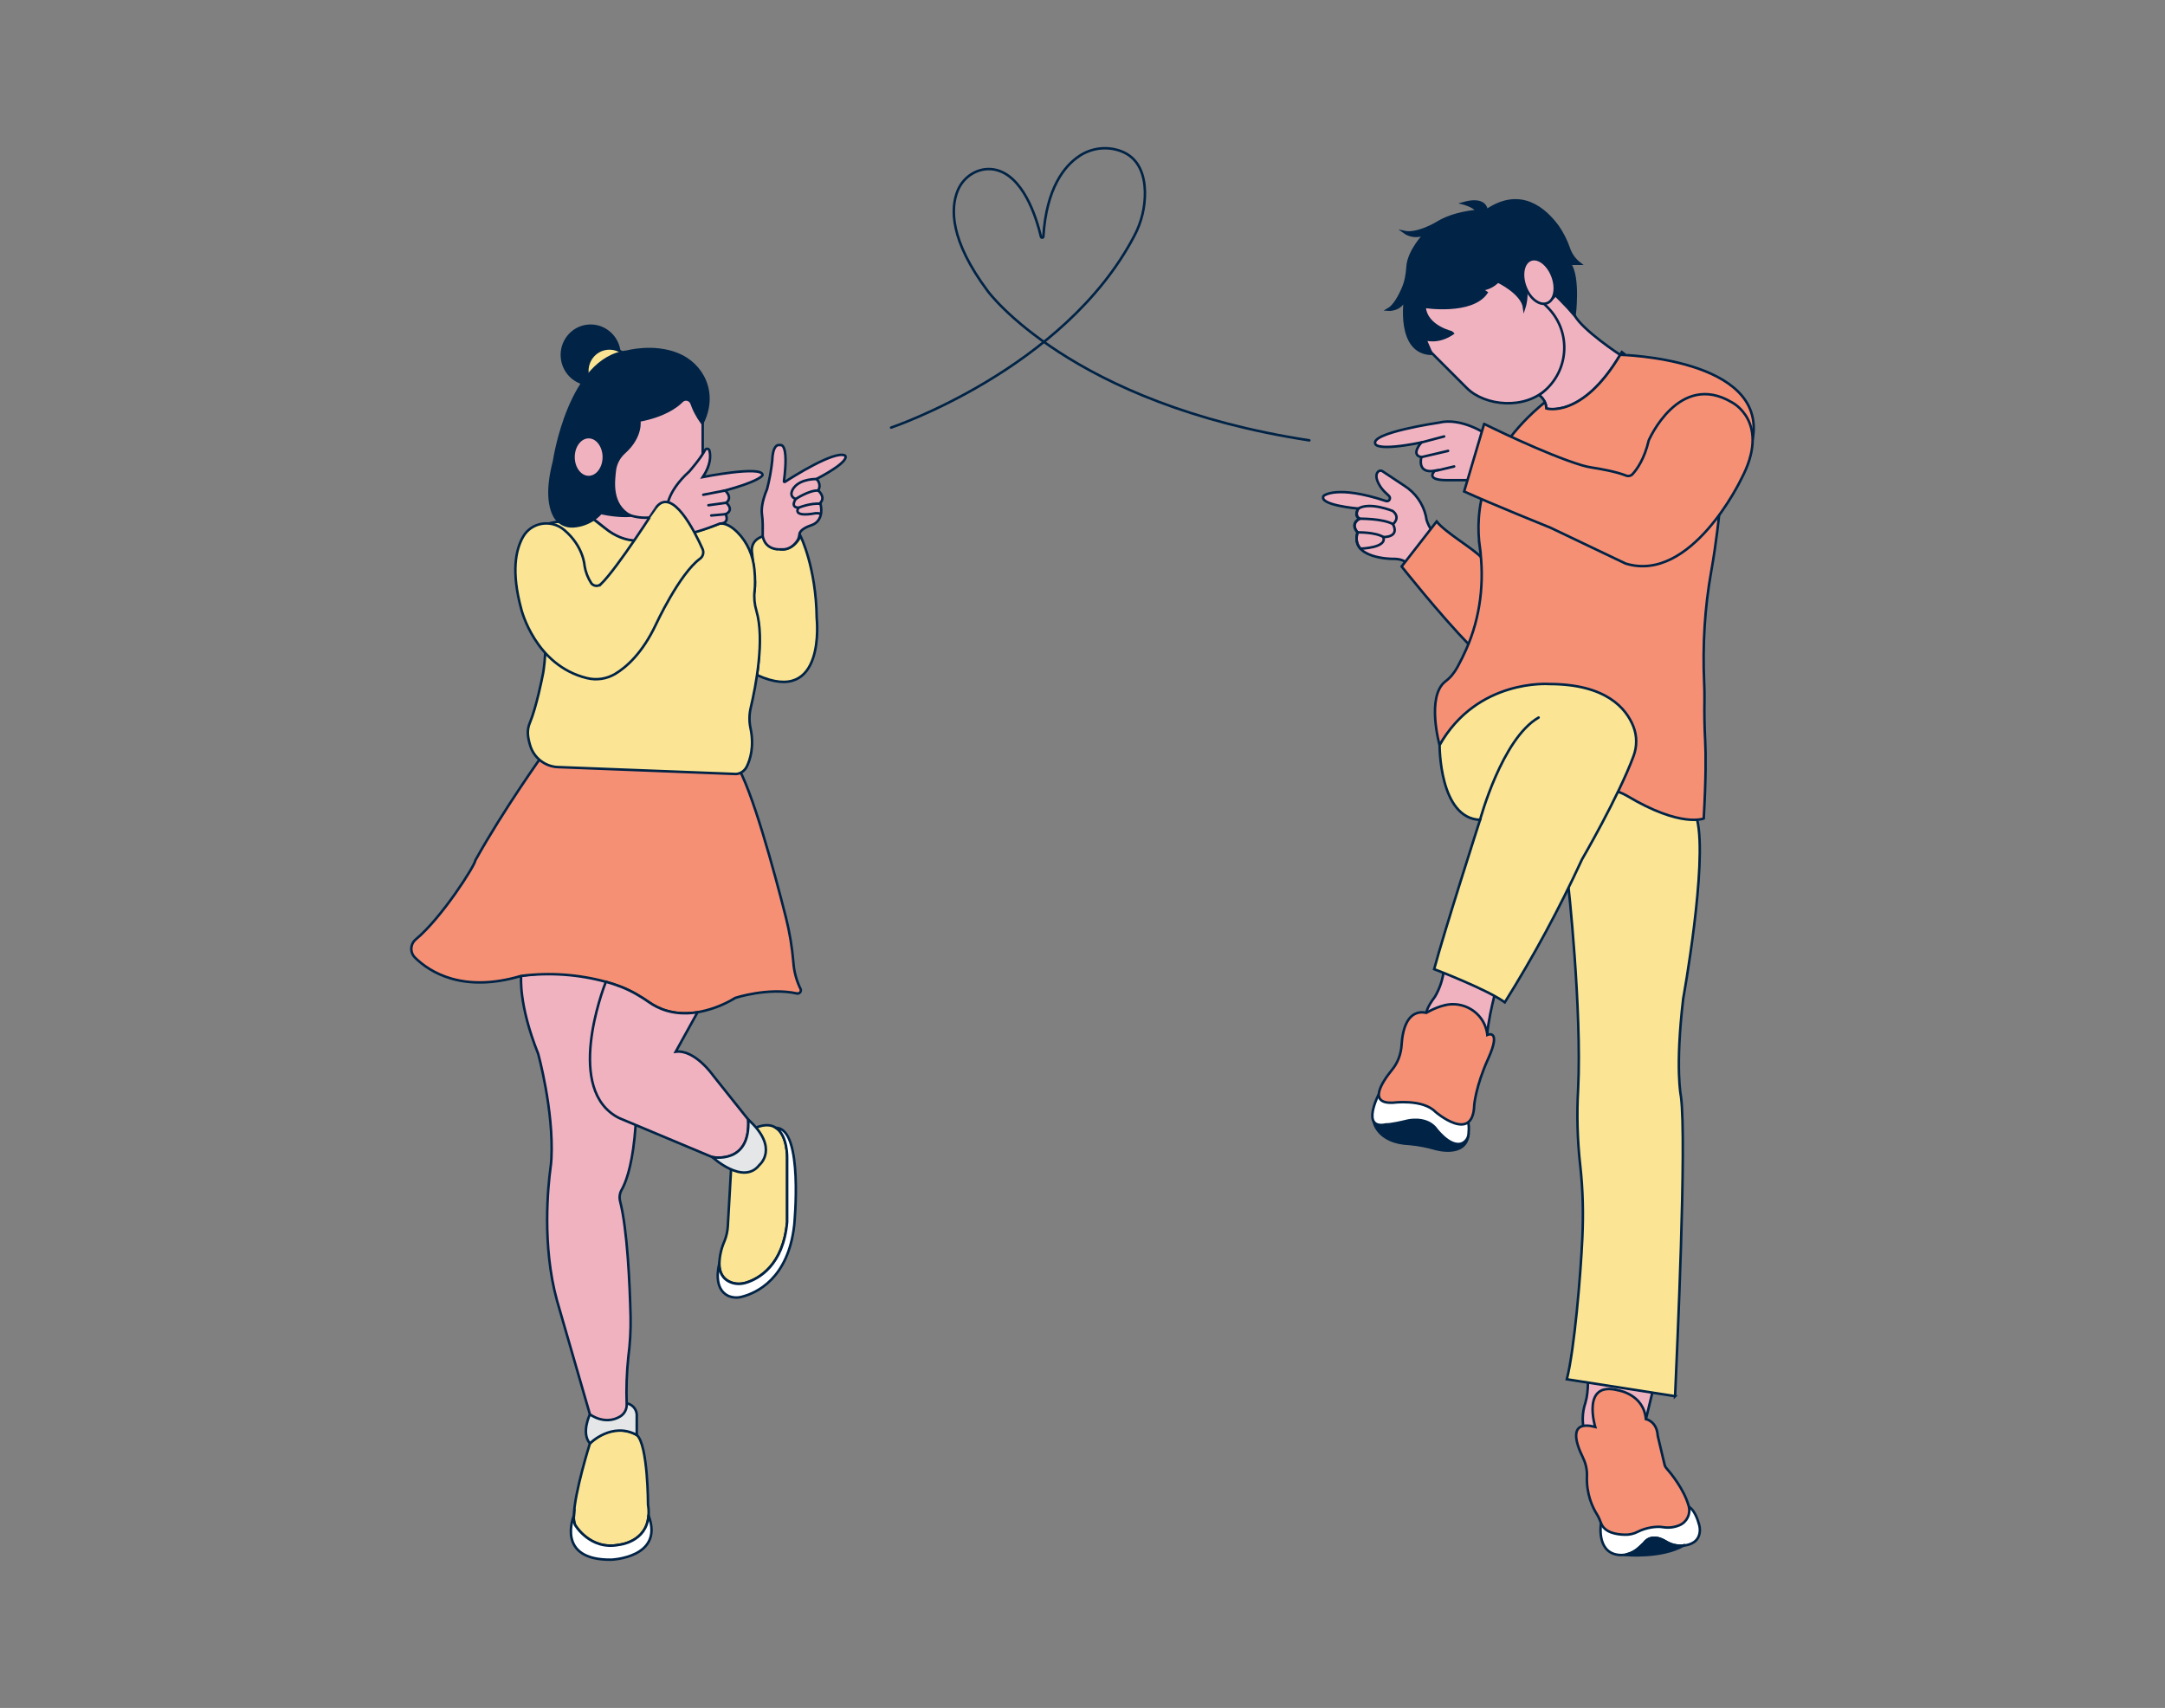 <?xml version="1.0" encoding="UTF-8"?>
<svg xmlns="http://www.w3.org/2000/svg" id="a" width="865.76" height="682.89" viewBox="0 0 865.76 682.89">
  <rect x="0" y="0" width="865.76" height="682.89" fill="#808080" stroke="none"/>
  <path d="M259.34,606.05c-.78,10.59-11.81,11.61-11.81,11.61-11.64,2.33-17.59-8-17.59-8-.41-1.16-.57-2.39-.46-3.62,.2-9.16,6.43-28.93,6.43-28.93,9.81-9.32,18.72-3.38,18.72-3.38,4.51,3.89,4.51,27.91,4.51,27.91,.25,1.46,.31,2.94,.2,4.41Z" fill="#fbe493" stroke="#002346" stroke-miterlimit="10"></path>
  <path d="M235.9,565.5s-3.61,7.48,0,11.61c0,0,8.78-8.78,18.73-3.36v-8.25c-.18-2.2-1.82-4.01-4-4.4l-14.73,4.4Z" fill="#e5e6e7" stroke="#002346" stroke-miterlimit="10"></path>
  <path d="M314.77,462.89v25.69c-1.57,17.31-11.3,22.62-16.28,24.21-1.99,.64-4.15,.7-6.1-.05-3.59-1.37-4.74-4.32-4.76-7.49,.13-3.1,.83-6.16,2.08-9,.77-1.91,1.23-3.94,1.34-6l1.29-22.69,10-16.73c3.64-1.43,6.21-1.1,8,.13,4.66,3.11,4.43,11.93,4.43,11.93Z" fill="#fbe493" stroke="#002346" stroke-miterlimit="10"></path>
  <path d="M317.61,489.81c-2.39,21.57-15.27,27.21-20.85,28.65-1.87,.55-3.87,.41-5.65-.38-5.93-2.94-3.76-11.76-3.48-12.79,0,3.2,1.16,6.14,4.76,7.5,1.96,.74,4.12,.68,6.11,.04,4.98-1.59,14.71-6.9,16.27-24.21v-25.73s.22-8.82-4.42-11.93h0c11.1,.11,7.26,38.85,7.26,38.85Z" fill="#fff" stroke="#002346" stroke-miterlimit="10"></path>
  <path d="M208.41,390.2s-1.19,11.16,6.78,31.08c0,0,6.3,22.6,5.31,42.07-.07,1.29-.22,2.58-.39,3.86-.88,6.54-3.49,30.72,2.65,52.87l13.14,45.42s6,4.61,12.21,.78c1.63-1.04,2.58-2.86,2.5-4.79-.23-6.29-.01-12.58,.64-18.84,.71-5.36,1.01-10.77,.91-16.18-.31-13-1.27-34.78-4.19-46.19-.39-1.52-.18-3.13,.59-4.49,3-5.24,9.55-23.58,3.75-79.52,0,0-18.23-10.24-43.9-6.07Z" fill="#f1b2c0" stroke="#002346" stroke-miterlimit="10"></path>
  <path d="M318.66,397.21c-11.4-2.52-24.6,1.76-24.6,1.76-4.93,3.03-10.41,5.05-16.13,5.92-8.97,1.19-15.07-1.84-18.14-3.99-3.57-2.5-7.34-4.73-11.41-6.31-2-.78-4.03-1.45-6.1-2.03-11.03-3-22.53-3.8-33.87-2.36-23.3,6.94-36.57-1.52-42.45-7.31-1.94-1.88-1.98-4.98-.1-6.91,.12-.12,.24-.24,.37-.35,10.52-8.71,23.86-29.87,23.86-31.63,11.55-20.74,27.19-42.5,27.19-42.5,3,1.14,7.3,1.57,13.65,.63,0,0,12.57,1.37,25.38,.51,0,0,27.81,4.52,38,2.84,6.23,9.33,15.44,43.42,20,61.48,1.46,5.86,2.45,11.83,2.95,17.85,.26,3.67,1.23,7.26,2.85,10.57,.33,.63,.08,1.4-.55,1.73-.28,.14-.6,.18-.9,.1Z" fill="#f69074" stroke="#002346" stroke-miterlimit="10"></path>
  <path d="M299.22,447.65c1,18.19-14.36,15-14.36,15l-37.33-15.64c-21.72-11-6.55-51.14-5.25-54.47,2.07,.58,4.11,1.25,6.11,2.03,4.06,1.58,7.83,3.81,11.4,6.31,3.07,2.15,9.17,5.18,18.15,3.99l1-.14-8.73,15.78c7.66-1,15,9.56,15,9.56l14.02,17.58Z" fill="#f1b2c0" stroke="#002346" stroke-miterlimit="10"></path>
  <path d="M303.65,465.81c-6.42,8.29-18.79-3.17-18.79-3.17,0,0,15.32,3.17,14.36-15,12.65,11.45,4.43,18.17,4.43,18.17Z" fill="#e5e6e7" stroke="#002346" stroke-miterlimit="10"></path>
  <path d="M570.42,404.94s-.08-1.84,3.42-6.45c1.96-3.35,3.18-7.08,3.57-10.94l21.59,5.45s-4.5,14.82-4.5,24.5c0,0-20.16-1.27-24.08-12.56Z" fill="#f1b2c0" stroke="#002346" stroke-miterlimit="10"></path>
  <path d="M563.14,226.37s-.31-3.09-6.54-2.93c0,0-17-.12-13.7-10.57,0,0-3.12-3.14,.77-5.47,0,0-2.18-1.25-.46-4.05,0,0-16.36-1.4-13.86-5.14,0,0,5.26-4.41,24.88,2.12,1.19,.4,2.11-1.03,1.27-1.97-.23-.25-.48-.51-.78-.77-1.01-.9-1.96-1.87-2.7-3-1.21-1.87-2.42-4.52-.88-6.04,.47-.44,1.19-.49,1.72-.12l8.82,5.85c4.32,2.76,7.38,7.1,8.53,12.09,.1,.48,.19,1,.25,1.48,0,0,1.15,4,3.38,5.3,0,0,.52,13.49-10.7,13.21Z" fill="#f1b2c0" stroke="#002346" stroke-miterlimit="10"></path>
  <path d="M544,219.37s10.86-.29,9.15-4.65c0,0,6.69,.31,3.89-5.14,0,0,3.27-2.65-.16-5.3,0,0-9.19-3.74-13.7-.93,0,0-2,2.8,.46,4.05,0,0-4,1.75-.77,5.47-.82,2.21-.39,4.7,1.13,6.5Z" fill="none" stroke="#002346" stroke-linecap="round" stroke-linejoin="round"></path>
  <path d="M543.67,207.4s9.19-.16,13.4,2.18" fill="none" stroke="#002346" stroke-linecap="round" stroke-linejoin="round"></path>
  <path d="M542.9,212.87s7-.18,10.28,1.85" fill="none" stroke="#002346" stroke-linecap="round" stroke-linejoin="round"></path>
  <path d="M679.43,609.48c.28,1.01,.41,2.06,.28,3.09-.47,3.88-3.62,5.11-6.52,5.41h-.1c-2.39,.23-4.79-.32-6.84-1.57-6.26-3.84-8.83,.53-8.83,.53l-1.88,1.76c-1.42,1.36-3.18,2.33-5.09,2.8-1.16,.27-2.37,.33-3.55,.15-8.69-1.25-6.66-12.75-6.66-12.75l35.25-6.4c2.15,1.43,3.4,5.04,3.93,6.98Z" fill="#fff" stroke="#002346" stroke-miterlimit="10"></path>
  <path d="M634.9,549.32s.56,6.75-.91,11.54c-.67,1.99-1.03,4.08-1.07,6.18,0,.94,.05,1.93,.15,2.83l1.93,4.22,22.75-4.87,3.58-14.81c-9.1,.55-18.19-1.2-26.43-5.09Z" fill="#f1b2c0" stroke="#002346" stroke-miterlimit="10"></path>
  <path d="M549.3,448.35s1.3,8.54,14.44,9.06c3.42,.31,6.8,.95,10.1,1.91,0,0,12.5,3.81,13.41-5.93l-16.83-9.05-21.12,4.01Z" fill="#002346" stroke="#002346" stroke-miterlimit="10"></path>
  <path d="M669.85,558.24c.75-17.88,4.7-101.38,2.36-119.77,0,0-2.42-11.05,.89-39.23,0,0,9.77-53.76,5.58-71.44l-28.32-18.5-23.28,44s5.53,49.75,4,82.12c-.59,10.22-.3,20.46,.84,30.62,1.09,9.62,1.28,19.31,.84,28.98-.69,15.03-3.16,44.48-6.2,56.46l43.29,6.76Z" fill="#fbe493" stroke="#002346" stroke-miterlimit="10"></path>
  <path d="M560.5,226.5s15,19,27.53,31.87c0,0,3.46,4.59,4.08,4.74s14.17-20.24,14.17-20.24l-13.72-19.78c-3.06-3.59-14.45-9.99-18.06-14.59l-14,18Z" fill="#f69074" stroke="#002346" stroke-miterlimit="10"></path>
  <path d="M568.4,176.9s-4.52,5,0,5.87c0,0-2,6.8,5.44,5.43,0,0-4.31,3.74,4.49,3.78h10.09s.72-12.6,6-18.35c0,0-10-6.88-19.06-4.63,0,0-27.89,4.06-25.34,8.58,.03,0,.48,2.92,18.38-.68Z" fill="#f1b2c0" stroke="#002346" stroke-miterlimit="10"></path>
  <path d="M244.47,623.61c-22.43,.27-15-17.56-15-17.56-.11,1.23,.05,2.46,.46,3.62,0,0,5.95,10.32,17.59,8,0,0,11-1,11.81-11.61h.07c6.2,16.75-14.93,17.55-14.93,17.55Z" fill="#fff" stroke="#002346" stroke-miterlimit="10"></path>
  <path d="M300.74,221.06s-1.2-5,4.55-6.7c0,0,.72,5.75,8.14,5.27,0,0,4.07,0,6.7-5.27,0,0,6.22,12.45,6.46,32.79,0,0,3.94,35.44-23.88,22.75,0,0,3.06-19.35-2-29.69,.88-2.45,1.28-5.05,1.17-7.66l-1.14-11.49Z" fill="#fbe493" stroke="#002346" stroke-miterlimit="10"></path>
  <path d="M235.4,190.74s3.74,9.78,0,15.38c0,0,3.37,2.45,6.41,5,3.25,2.93,7.34,4.76,11.69,5.23,1.6,0,3.2-.24,4.72-.73l5.61-10.44-25.83-15.21c-.81,.42-1.69,.68-2.6,.77Z" fill="#f1b2c0" stroke="#002346" stroke-miterlimit="10"></path>
  <path d="M223.18,306.72c-5.15-.2-9.62-3.63-11.14-8.56-.54-1.74-.87-3.41-.94-4.6-.1-1.57,.17-3.15,.8-4.6,2.65-6.32,5-18.42,5-18.42,2.88-12.11,.7-51.62,.25-59.15-.05-.77,.43-1.46,1.16-1.71,1.61-.55,3.28-.91,4.98-1.07,7.81,1,12.13-2.5,12.13-2.5l6.41,5c9.05,7.32,16.4,4.49,16.4,4.49,10.16-.32,20.19-2.45,29.6-6.3,2.51-.18,4.96,1.43,7.04,3.5,3.98,3.98,6.29,9.34,6.82,14.94,.36,3.83,.29,6.58,.07,8.51-.31,2.68-.04,5.4,.73,7.99,3.39,11.42-.25,30.12-2.26,38.67-.64,2.71-.69,5.52-.11,8.24,1.59,7.39-.2,12.72-1.46,15.3-.82,1.68-2.44,2.9-4.31,3.02-.01,0-.02,0-.04,0l-71.13-2.76Z" fill="#fbe493" stroke="#002346" stroke-miterlimit="10"></path>
  <path d="M305,214.36v-4.67c0-1.38-.13-2.75-.31-4.12-.21-1.63-.12-4.86,2.06-10.04,.97-3.77,1.67-7.61,2.08-11.49,0,0,0-6.86,3.19-6.06,0,0,3.52-1.41,1.47,14.45-.03,.21,.2,.37,.38,.25,2.97-1.92,19.78-12.6,24-10.56,0,0,3.1,1.75-11.38,9.41,1.31,1.17,1.6,3.1,.69,4.6,0,0,3.19,2.58,.8,5,0,0,1.58,4.52-1.22,7.46-.63,.66-1.45,1.11-2.32,1.41-1.5,.51-4.52,1.76-4.73,3.5-.12,.96-.33,1.91-.88,2.71-1.12,1.64-3.23,3.75-6.49,3.44,0-.02-6.22,.76-7.34-5.3Z" fill="#f1b2c0" stroke="#002346" stroke-miterlimit="10"></path>
  <path d="M326.78,191.54s-6.49-.32-9.36,3.51c0,0-2.56,3.19,.79,4.47,0,0-2.39,3.31,1.12,3.49,0,0-3.05,4,6.89,2.19,.67-.02,1.3,.02,1.94,.19" fill="none" stroke="#002346" stroke-linecap="round" stroke-linejoin="round"></path>
  <path d="M318.21,199.52s5.31-3.54,8.97-3.4" fill="none" stroke="#002346" stroke-linecap="round" stroke-linejoin="round"></path>
  <path d="M319.33,203.01s4.82-2,8.74-1.57" fill="none" stroke="#002346" stroke-linecap="round" stroke-linejoin="round"></path>
  <path d="M647.91,141.9c-15.26,25.7-29.56,21.45-29.56,21.45-.02-.86-.21-1.71-.55-2.5-.48-1.2-1.31-2.22-2.39-2.93h0c.61-.38,1.18-.82,1.72-1.3,8.33-7.39,7.55-22.29-1.14-35.34h0c1.77,.52,5-1.74,6.01-3.28,3.37,1.62,5.07,5.39,7.66,8.08,3.34,6.08,18.25,15.82,18.25,15.82Z" fill="#f1b2c0" stroke="#002346" stroke-miterlimit="10"></path>
  <path d="M591.76,218.71c-1.83-13.2-.19-36.56,26.04-57.9,.34,.79,.53,1.64,.55,2.5,0,0,14.3,4.25,29.56-21.45,0,.04,58.96,1.21,52.95,33.85l-13.41,30.22s-1.04,10.72-3.17,22.64c-2.61,14.59-3.46,29.42-2.81,44.22,.11,2.47,.16,4.93,.12,7.25-.09,5.31,0,10.61,.28,15.91,.3,5.66,.34,15.26-.57,31.31,0,0-9.09,3.87-30.7-9.07-3.74-2.17-8.07-3.12-12.37-2.7l-18.72-39.39s-28.47-4.13-43.84,21.83c0,0-5.4-19.4,2.28-25.44,.01,0,.03-.02,.04-.03,2.02-1.51,3.62-3.52,4.83-5.74,1.32-2.42,2.5-4.83,3.54-7.18,5.67-12.8,7.31-26.97,5.39-40.84Z" fill="#f69074" stroke="#002346" stroke-miterlimit="10"></path>
  <path d="M575.68,297.93s-.2,29.27,16.18,29.87c0,0-14.36,44.7-18.36,59.7,0,0,21,8,28.26,13.26,11.49-18.36,21.8-37.44,30.85-57.12,0,0,14.63-25.13,20.64-41.38,1.41-3.81,1.41-8-.08-11.78-2.83-7.19-10.87-16.98-33.67-16.98,0,0-28.76-2.24-43.82,24.43Z" fill="#fbe493" stroke="#002346" stroke-miterlimit="10"></path>
  <path d="M591.86,327.81s8.73-32.53,23.41-40.91" fill="none" stroke="#002346" stroke-linecap="round" stroke-linejoin="round"></path>
  <path d="M632.97,582.73c-2.72-5.53-6.05-15.02,4.94-12.21,0,0-5.66-18.51,9.19-14.62,0,0,10.2,1.54,11.06,11.49,0,0,4.43,.85,4.75,6.7l2.76,11.63c.1,.45,.32,.87,.63,1.22,1.64,1.85,7.14,8.44,9,15.25,.86,3.1-.71,6.36-3.67,7.63-2.07,.88-4.36,1.16-6.58,.8-.63-.11-1.26-.17-1.9-.16-2.86,.05-5.68,.73-8.25,2-1.58,.82-3.35,1.22-5.13,1.16-3.42-.06-8.17-.86-9.54-4.65-.46-1.26-.99-2.49-1.7-3.62-1.66-2.65-4.22-7.96-3.93-15.21,.1-2.57-.5-5.1-1.63-7.41Z" fill="#f69074" stroke="#002346" stroke-miterlimit="10"></path>
  <path d="M673.18,617.98c-8.67,5-22.9,3.77-22.9,3.77l.18-.24c1.91-.47,3.67-1.44,5.09-2.8l1.88-1.76s2.57-4.37,8.83-.53c2.05,1.25,4.45,1.8,6.84,1.57h.08Z" fill="#002346" stroke="#002346" stroke-miterlimit="10"></path>
  <path d="M551.39,437.43s-7.47,14.37,2.9,12.14c0,0,1.15,.3,8.76-1.54,0,0,6.83-1.61,10.79,2.76,0,0,5.95,8.3,10.84,6.32,1.47-.67,2.46-2.1,2.57-3.72,.25-2.39,.33-6.31-1.86-6,0,.03-21.92-14.8-34-9.96Z" fill="#fff" stroke="#002346" stroke-miterlimit="10"></path>
  <path d="M356.35,170.96s69.23-23.25,97.21-76.59c2.92-5.46,4.4-11.58,4.29-17.78-.17-6.39-2.21-13.47-9.69-16.2-5.56-2.03-11.76-1.26-16.66,2.06-5.86,3.95-13.05,12.72-14.27,32.12-.03,.56-.83,.63-.96,.09-1.85-7.81-7.21-24.93-18.86-26.91-6.1-1-12.07,2.7-14.42,8.42-2.9,7.05-3.24,19.81,12.06,40.3,0,0,33,45,128.54,59.6" fill="none" stroke="#002346" stroke-linecap="round" stroke-linejoin="round"></path>
  <rect x="235" y="146" width="46" height="61" rx="23" ry="23" fill="#f1b2c0" stroke="#002346" stroke-miterlimit="10"></rect>
  <path d="M266.64,204s-.56-6.87,9-15.5c0,0,4.51-5.13,6.31-8.57,.24-.46,.81-.63,1.27-.39,.23,.12,.4,.34,.47,.59,.55,2.13,.58,5.74-2.64,10.61,0,0,23.47-4.63,23.88-.92,.01,.11-.02,.22-.09,.31-.4,.58-2.65,2.64-14.88,6,0,0,3.18,2.65,.45,4.9,0,0,3.41,2.76-.23,4.55,0,0,1.88,3.69-2.35,3.77,0,0-7.66,3.16-12.56,4.07-.02-.02-3.76-7.1-8.63-9.42Z" fill="#f1b2c0" stroke="#002346" stroke-miterlimit="10"></path>
  <rect x="571.77" y="96.6" width="45.66" height="68.59" rx="22.83" ry="22.83" transform="translate(81.6 458.79) rotate(-45)" fill="#f1b2c0" stroke="#002346" stroke-miterlimit="10"></rect>
  <path d="M569.67,122.66s18.87,3,24.77-5.66l-1.92-1.26c2.46-.3,4.74-1.43,6.47-3.2,0,0,9.81,4.62,10.53,10.61,0,0,1.91-5.67,0-10.61h11.92c.29,2.36-.13,1.72-.94,3.96,0,0,6.45,6.39,9.16,9.57,0,0,1.92-15.32-1.91-20.59h4.07c-2.12-1.6-3.69-3.81-4.52-6.33-1.05-3.02-2.5-5.88-4.31-8.52-4.99-6.82-14.77-15.88-28.55-6.48,0,0,0-5.51-9.34-2.87,0,0,4.55,1.19,5.51,3.11,0,0-9.1,.48-16,4.78,0,0-7.9,4.79-13.16,3.59,2.44,1.78,5.66,2.06,8.37,.72,0,0-6.59,6.78-6.96,13.26-.17,2.95-.69,5.86-1.86,8.57-1.44,3.35-3.54,7.16-6.02,8.52,0,0,5.27,.48,6.94-4.55,0,0-3.55,21.84,10.58,22.21,0,0-1.93-4.56-2.55-5.87,0,0,5.26,1.86,11.36-2.57-.04,.04-11.03-2.17-11.64-10.4Z" fill="#002346" stroke="#002346" stroke-miterlimit="10"></path>
  <ellipse cx="615.39" cy="112.54" rx="5.81" ry="9.27" transform="translate(-.4 222.86) rotate(-20.52)" fill="#f1b2c0" stroke="#002346" stroke-miterlimit="10"></ellipse>
  <path d="M593.5,169.5s24.49,12.19,39.19,16.57c1.31,.39,2.64,.68,3.99,.89,3.07,.47,9.6,1.6,13.59,3.2,.88,.36,1.89,.14,2.54-.56,1.7-1.83,4.76-6,6.5-13.51,0,0,12-27.79,33.21-15.25,0,0,16,7.91,3.67,30.89,0,0-19.89,41.7-46.15,33.59l-29.95-14.29s-23.6-9.53-34.6-14.53l8-27Z" fill="#f69074" stroke="#002346" stroke-miterlimit="10"></path>
  <path d="M577.52,401.96c-4.08,1.07-7.1,2.98-7.1,2.98-7.71-1.51-9.57,6.9-9.94,12.87-.22,3.57-1.46,7.02-3.72,9.8-4.34,5.33-9.69,13.76,.29,13.29,0,0,11.9-1.62,17,3.68,0,0,15,12.91,15.48-2.76,0,0,.58-7.48,5.54-18.43,5.53-12.22-.3-9.61-.3-9.61,0,0-.04-.57-.24-1.47-1.64-7.64-9.45-12.32-17.01-10.34Z" fill="#f69074" stroke="#002346" stroke-miterlimit="10"></path>
  <line x1="568.4" y1="176.9" x2="577.5" y2="174.5" fill="none" stroke="#002346" stroke-linecap="round" stroke-linejoin="round"></line>
  <line x1="568.4" y1="182.77" x2="579.08" y2="180.27" fill="none" stroke="#002346" stroke-linecap="round" stroke-linejoin="round"></line>
  <line x1="574.38" y1="188.2" x2="581.5" y2="186.5" fill="none" stroke="#002346" stroke-linecap="round" stroke-linejoin="round"></line>
  <g>
    <ellipse cx="236.22" cy="141.96" rx="11.53" ry="11.72" transform="translate(-14.07 26.59) rotate(-6.26)" fill="#002346" stroke="#002346" stroke-miterlimit="10"></ellipse>
    <ellipse cx="243.73" cy="148.35" rx="8.87" ry="9.02" transform="translate(-14.72 27.45) rotate(-6.26)" fill="#fbe493" stroke="#002346" stroke-miterlimit="10"></ellipse>
    <path d="M272.69,160.41c-2.25,2.26-7.22,5.88-17.05,7.74,0,0,1.18,6.31-6,12.76-2.08,1.87-3.48,4.44-3.79,7.26-.5,4.47-1.74,13.6,6.25,18.01,0,0-4.58,.53-11.81-1.07,0,0-3.88,4.92-11.15,5.35-2.99,.18-5.91-1.36-7.37-4.02-1.95-3.55-3.32-10.12-.21-22,0,0,6.05-41.32,29.29-43.87,0,0,10.52-2.87,20.2,1.09,9.76,3.99,15.94,15.29,9.78,27.6l-1.41-2.05c-1.56-2.68-1.86-3.21-2.85-5.9-.1-.27-.25-.52-.43-.74h0c-.91-1.07-2.46-1.16-3.45-.17Z" fill="#002346" stroke="#002346" stroke-miterlimit="10"></path>
  </g>
  <ellipse cx="235.4" cy="182.76" rx="6.06" ry="7.98" fill="#f1b2c0" stroke="#002346" stroke-miterlimit="10"></ellipse>
  <path d="M240.38,233.47c-1.02,1.02-2.67,1.01-3.69,0-.08-.08-.15-.16-.22-.25-1.38-2.12-2.3-4.5-2.71-7,0,0-.35-7.76-8.14-14.33-5.16-4.35-13.07-3.15-16.43,2.7-3.03,5.26-4.76,14.14-.74,28.96,0,0,5.49,22.54,26.27,27.58,3.83,.95,7.89,.34,11.28-1.68,4.54-2.72,10.91-8.34,16.3-19.78,0,0,9.37-20.24,17.64-26.29,1.21-.9,1.63-2.52,1-3.89-3.13-7-12.09-24.94-18.52-16.66-.04,0-15.29,23.99-22.04,30.65Z" fill="#fbe493" stroke="#002346" stroke-miterlimit="10"></path>
  <line x1="289.96" y1="196.13" x2="281.23" y2="197.82" fill="none" stroke="#002346" stroke-linecap="round" stroke-linejoin="round"></line>
  <line x1="290.41" y1="201.03" x2="283.29" y2="202.01" fill="none" stroke="#002346" stroke-linecap="round" stroke-linejoin="round"></line>
  <line x1="290.18" y1="205.58" x2="284.42" y2="206.11" fill="none" stroke="#002346" stroke-linecap="round" stroke-linejoin="round"></line>
</svg>
